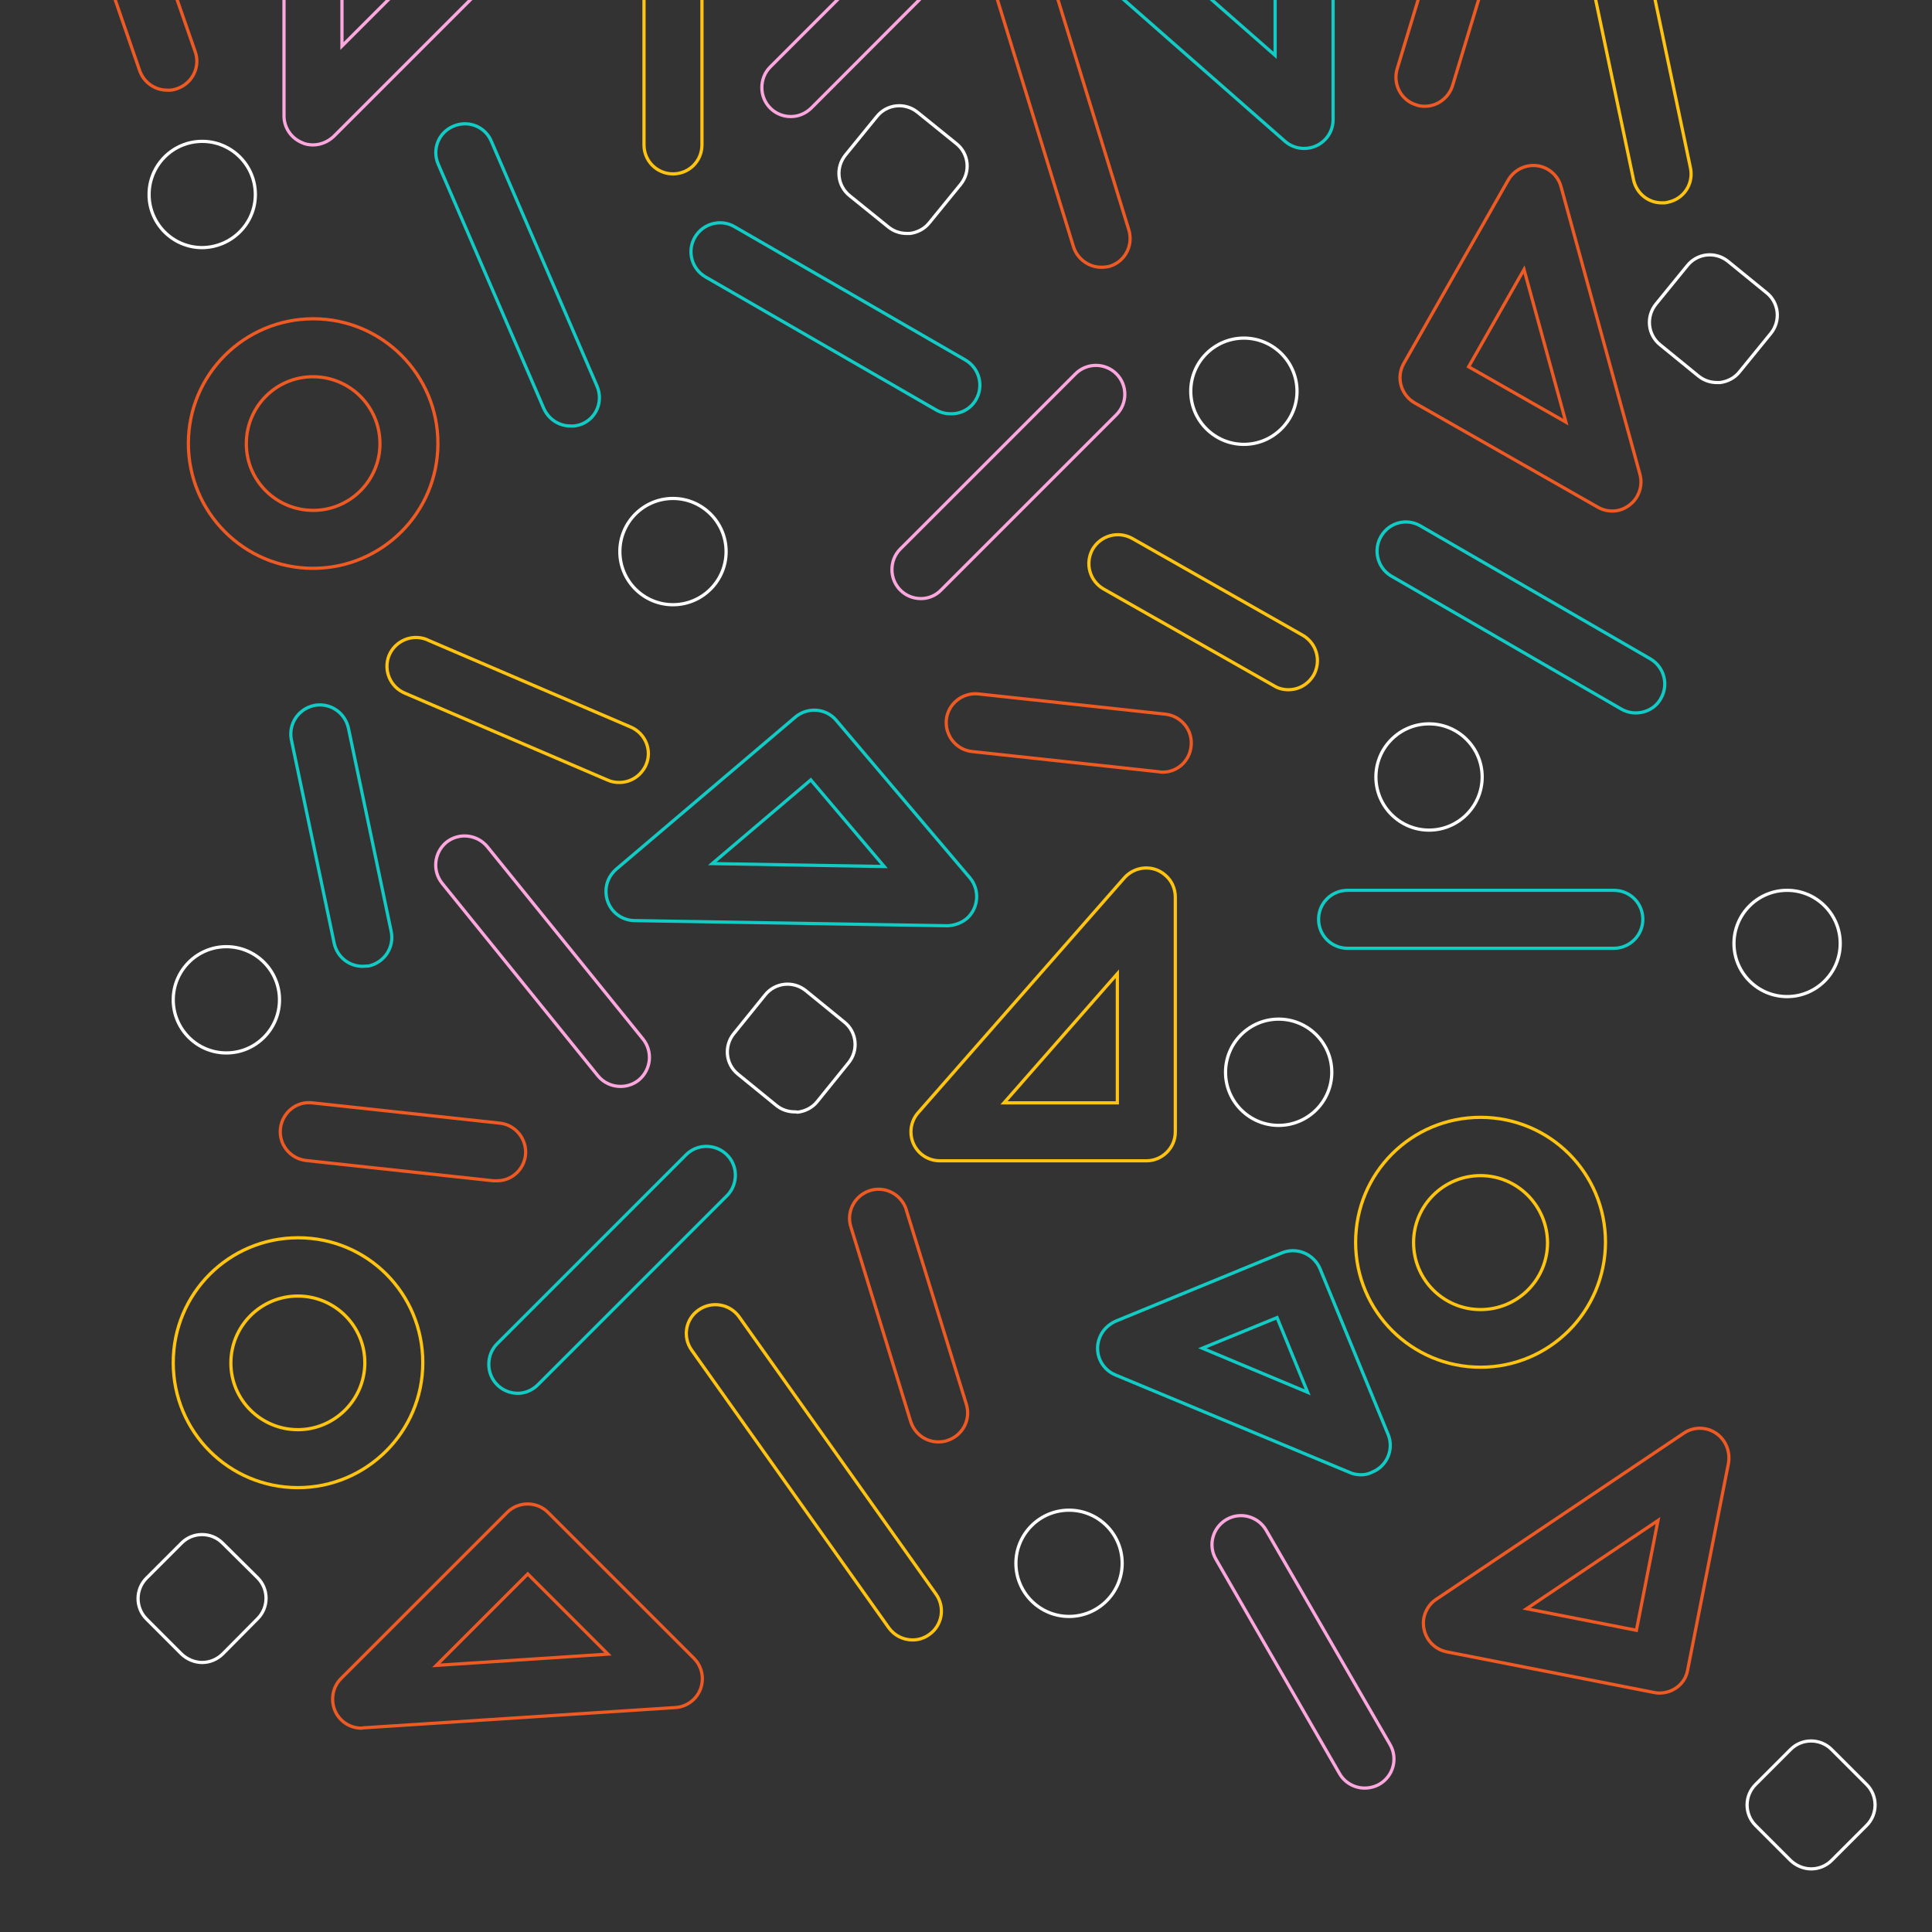 <?xml version="1.0" encoding="utf-8"?>
<!-- Generator: Adobe Illustrator 22.1.0, SVG Export Plug-In . SVG Version: 6.00 Build 0)  -->
<svg version="1.1" id="Layer_1" xmlns="http://www.w3.org/2000/svg" xmlns:xlink="http://www.w3.org/1999/xlink" x="0px" y="0px"
	 viewBox="0 0 600 600" style="enable-background:new 0 0 600 600;" xml:space="preserve">
<rect x="0" y="0" width="600" height="600" fill="#333333" stroke="none"/>
<style type="text/css">
	.st0{fill:none;stroke:#EE5A24;stroke-miterlimit:10;}
	.st1{fill:none;stroke:#FFC312;stroke-miterlimit:10;}
	.st2{fill:none;stroke:#FDA7DF;stroke-miterlimit:10;}
	.st3{fill:none;stroke:#12CBC4;stroke-miterlimit:10;}
	.st4{fill:none;stroke:#FFFFFF;stroke-miterlimit:10;}
</style>
<title>Artboard 1</title>
<path class="st0" d="M342,83c-3.9,0-7.4-2.6-8.6-6.3l-25-81.2c-1.5-4.8,1.2-9.8,6-11.2c0,0,0,0,0,0c4.8-1.5,9.8,1.2,11.2,6
	c0,0,0,0,0,0l25,81.2c1.4,4.8-1.3,9.8-6,11.2C343.8,82.9,342.9,83,342,83z"/>
<path class="st0" d="M51.9,28c-3.8,0-7.2-2.4-8.5-6L27.5-24c-1.7-4.7,0.8-9.8,5.5-11.5c0,0,0,0,0.1,0c4.7-1.6,9.8,0.9,11.5,5.5
	l16,46c1.7,4.7-0.8,9.8-5.5,11.5C54,27.9,53,28.1,51.9,28L51.9,28z"/>
<path class="st0" d="M442.5,33c-0.9,0-1.8-0.1-2.6-0.4c-4.8-1.4-7.4-6.5-6-11.2l17-56c1.4-4.8,6.5-7.4,11.2-6c0,0,0,0,0,0
	c4.8,1.4,7.4,6.5,6,11.2l-17,56C449.9,30.4,446.4,33,442.5,33z"/>
<path class="st0" d="M500.7,158.7c-1.6,0-3.1-0.4-4.5-1.2l-56.9-32.4c-4.3-2.5-5.8-8-3.3-12.3l32.4-56.9c2.5-4.3,8-5.8,12.3-3.3
	c2,1.2,3.5,3.1,4.1,5.4l24.5,89.3c1.3,4.8-1.5,9.7-6.3,11.1C502.3,158.6,501.5,158.7,500.7,158.7L500.7,158.7z M456.1,113.9
	l30.2,17.2l-13-47.4L456.1,113.9z"/>
<path class="st0" d="M291.4,447.8c-4,0-7.4-2.6-8.6-6.4l-18.5-60.2c-1.6-4.7,1-9.8,5.7-11.4c4.7-1.6,9.8,1,11.4,5.7
	c0,0.1,0.1,0.3,0.1,0.4l18.6,60.2c1.5,4.8-1.2,9.8-6,11.3C293.2,447.7,292.3,447.8,291.4,447.8L291.4,447.8z"/>
<path class="st0" d="M154.2,366.7c-0.3,0-0.7,0-1,0L95,360.4c-4.9-0.6-8.5-5-7.9-10c0.6-4.9,5-8.5,9.9-7.9l0,0l58.2,6.3
	c4.9,0.5,8.5,5,8,9.9C162.7,363.3,158.8,366.8,154.2,366.7L154.2,366.7z"/>
<path class="st0" d="M361.1,239.8c-0.3,0-0.7,0-1-0.1l-58.2-6.3c-4.9-0.5-8.5-5-8-9.9c0.5-4.9,5-8.5,9.9-8l0,0l58.2,6.3
	c4.9,0.6,8.5,5,7.9,10C369.4,236.4,365.6,239.8,361.1,239.8L361.1,239.8z"/>
<path class="st0" d="M515.3,525.8c-0.6,0-1.2-0.1-1.7-0.2L449.3,513c-4.9-1-8-5.7-7.1-10.6c0.5-2.3,1.8-4.4,3.8-5.7l76.9-51.6
	c4.1-2.8,9.7-1.7,12.5,2.5c1.3,2,1.8,4.4,1.4,6.8l-12.7,64.3C523.4,522.8,519.7,525.8,515.3,525.8L515.3,525.8z M474.1,499.6
	l34.1,6.7l6.7-34.1L474.1,499.6z"/>
<path class="st0" d="M97.2,176.5c-21.4,0-38.7-17.4-38.7-38.8c0-21.4,17.4-38.7,38.8-38.7c21.4,0,38.7,17.4,38.7,38.7
	C136,159.2,118.6,176.5,97.2,176.5z M97.2,117c-11.5,0-20.7,9.3-20.7,20.8s9.3,20.7,20.8,20.7c11.4,0,20.7-9.3,20.7-20.7
	C118,126.3,108.7,117,97.2,117z"/>
<path class="st0" d="M112.3,536.7c-5,0-9-4-9-9c0-2.4,0.9-4.7,2.6-6.4l51.6-51.6c3.5-3.5,9.2-3.5,12.7,0c0,0,0,0,0,0l45.3,45.3
	c3.5,3.5,3.5,9.2,0,12.7c-1.5,1.5-3.6,2.5-5.8,2.6l-96.9,6.3L112.3,536.7z M163.9,488.8l-28.4,28.4l53.3-3.5L163.9,488.8z"/>
<path class="st1" d="M356,360.5h-64.1c-5,0-9-4-9-9c0-2.2,0.8-4.3,2.2-5.9l64.1-73c3.3-3.7,9-4.1,12.7-0.8c2,1.7,3.1,4.2,3.1,6.8v73
	C365,356.4,361,360.5,356,360.5z M311.8,342.5H347v-40.1L311.8,342.5z"/>
<path class="st1" d="M209,54c-5,0-9-4-9-9v-77c0-5,4-9,9-9s9,4,9,9v77C218,50,214,54,209,54z"/>
<path class="st1" d="M516.1,63c-4.3,0-7.9-3-8.8-7.2l-20-95.1c-1-4.9,2.1-9.6,7-10.6c0,0,0,0,0,0c4.9-1,9.6,2.1,10.7,7c0,0,0,0,0,0
	l20,95.1c1,4.9-2.1,9.6-7,10.6c0,0,0,0,0,0C517.4,63,516.8,63,516.1,63z"/>
<path class="st1" d="M192.3,243c-1.2,0-2.4-0.2-3.5-0.7l-63-27c-4.6-1.9-6.8-7.1-5-11.7c1.9-4.6,7.1-6.8,11.7-5
	c0.1,0,0.2,0.1,0.4,0.2l63,27c4.6,2,6.7,7.3,4.7,11.8C199.1,240.9,195.9,243,192.3,243z"/>
<path class="st1" d="M283.4,509.3c-2.9,0-5.7-1.4-7.4-3.8l-61.2-86.2c-2.9-4.1-1.9-9.7,2.2-12.5c4-2.8,9.6-1.9,12.5,2.1l61.2,86.2
	c2.9,4.1,1.9,9.7-2.1,12.5C287.1,508.7,285.3,509.3,283.4,509.3L283.4,509.3z"/>
<path class="st1" d="M400.1,214.2c-1.6,0-3.1-0.4-4.4-1.2l-53-30.1c-4.3-2.5-5.8-7.9-3.4-12.3c2.5-4.3,7.9-5.8,12.3-3.4l53,30.1
	c4.3,2.5,5.8,7.9,3.4,12.3C406.3,212.5,403.4,214.2,400.1,214.2L400.1,214.2z"/>
<path class="st1" d="M92.5,462c-21.4,0-38.7-17.3-38.7-38.8s17.3-38.8,38.8-38.8s38.7,17.3,38.7,38.8
	C131.3,444.6,113.9,462,92.5,462z M92.5,402.5c-11.5,0-20.8,9.3-20.8,20.8S81.1,444,92.5,444s20.8-9.3,20.8-20.8l0,0
	C113.3,411.8,104,402.5,92.5,402.5L92.5,402.5z"/>
<path class="st1" d="M459.8,424.6c-21.4,0-38.8-17.3-38.8-38.8s17.3-38.8,38.8-38.8s38.8,17.3,38.8,38.8l0,0
	C498.5,407.3,481.2,424.6,459.8,424.6z M459.8,365.1c-11.5,0-20.8,9.3-20.8,20.8s9.3,20.8,20.8,20.8s20.8-9.3,20.8-20.8l0,0
	C480.5,374.4,471.2,365.1,459.8,365.1z"/>
<path class="st2" d="M97.2,45c-1.2,0-2.4-0.2-3.4-0.7c-3.4-1.4-5.6-4.7-5.6-8.3v-55.8c0-5,4-9,9-9H153c3.6,0,6.9,2.2,8.3,5.6
	c1.4,3.4,0.6,7.2-1.9,9.8l-55.8,55.8C101.9,44,99.6,45,97.2,45z M106.2-10.8v25.1l25.1-25.1L106.2-10.8z"/>
<path class="st2" d="M245.6,36.2c-5,0-9-4-9-9c0-2.4,0.9-4.7,2.6-6.4l54.4-54.4c3.5-3.5,9.2-3.5,12.7,0c3.5,3.5,3.5,9.2,0,12.7
	c0,0,0,0,0,0L252,33.5C250.3,35.2,248,36.2,245.6,36.2z"/>
<path class="st2" d="M192.7,337.4c-2.7,0-5.3-1.2-7-3.3l-48.4-59.8c-3.1-3.9-2.5-9.5,1.3-12.7c3.9-3.1,9.5-2.5,12.7,1.3l48.4,59.8
	c3.1,3.9,2.5,9.5-1.3,12.7C196.8,336.7,194.8,337.4,192.7,337.4L192.7,337.4z"/>
<path class="st2" d="M286,185.9c-5,0-9-4-9-9c0-2.4,0.9-4.7,2.6-6.4l54.4-54.4c3.5-3.5,9.2-3.5,12.7,0c3.5,3.5,3.5,9.2,0,12.7
	l-54.4,54.4C290.7,184.9,288.4,185.9,286,185.9z"/>
<path class="st2" d="M423.8,555.3c-3.2,0-6.2-1.7-7.8-4.5l-38.4-66.6c-2.5-4.3-1-9.8,3.3-12.3c4.3-2.5,9.8-1,12.3,3.3l38.5,66.6
	c2.5,4.3,1,9.8-3.3,12.3C427,554.9,425.4,555.3,423.8,555.3L423.8,555.3z"/>
<path class="st3" d="M405,46.1c-2.2,0-4.3-0.8-5.9-2.2l-73-64.1c-2.8-2.5-3.8-6.4-2.5-9.9c1.3-3.5,4.7-5.8,8.4-5.8h73c5,0,9,4,9,9
	v64.1C414,42.1,410,46.1,405,46.1z M355.9-18L396,17.2V-18H355.9z"/>
<path class="st3" d="M294.3,287.5h-0.2l-97.1-1.6c-5-0.1-8.9-4.2-8.8-9.2c0-2.6,1.2-5,3.1-6.7l55.7-47.3c3.8-3.2,9.5-2.8,12.7,1
	l41.5,48.9c3.2,3.8,2.7,9.5-1,12.7C298.5,286.7,296.4,287.4,294.3,287.5L294.3,287.5z M221.2,268.2l53.4,0.9l-22.8-26.9L221.2,268.2
	z"/>
<path class="st3" d="M422.7,458c-1.2,0-2.4-0.2-3.5-0.7L346.4,427c-4.6-1.9-6.8-7.2-4.8-11.8c0.9-2.2,2.7-3.9,4.9-4.9l51.6-21.2
	c4.6-1.9,9.8,0.3,11.8,4.8l21.2,51.6c1.9,4.6-0.4,9.9-5,11.7C425,457.8,423.8,458,422.7,458z M373.4,418.7l32.7,13.7l-9.5-23.2
	L373.4,418.7z"/>
<path class="st3" d="M501.2,294.5h-82.7c-5,0-9-4-9-9s4-9,9-9h82.7c5,0,9,4,9,9S506.1,294.5,501.2,294.5z"/>
<path class="st3" d="M177.2,132.3c-3.6,0-6.8-2.1-8.3-5.4l-32.8-75.9c-2-4.6,0.1-9.9,4.7-11.8c4.6-2,9.9,0.1,11.8,4.7l32.8,76
	c2,4.6-0.1,9.9-4.7,11.8C179.6,132.1,178.4,132.4,177.2,132.3L177.2,132.3z"/>
<path class="st3" d="M295.2,128.5c-1.6,0-3.1-0.4-4.5-1.2L219.1,86c-4.3-2.5-5.8-8-3.3-12.3s8-5.8,12.3-3.3l71.7,41.4
	c4.3,2.5,5.8,8,3.3,12.3C301.5,126.9,298.5,128.6,295.2,128.5L295.2,128.5z"/>
<path class="st3" d="M160.8,432.7c-5,0-9-4-9-9c0-2.4,0.9-4.7,2.6-6.4l58.5-58.5c3.4-3.6,9.1-3.7,12.7-0.3c3.6,3.4,3.7,9.1,0.3,12.7
	c-0.1,0.1-0.2,0.2-0.3,0.3L167.1,430C165.4,431.7,163.2,432.7,160.8,432.7z"/>
<path class="st3" d="M508,221.4c-1.6,0-3.1-0.4-4.5-1.2l-71.6-41.4c-4.2-2.6-5.5-8.2-2.9-12.4c2.5-4.1,7.7-5.5,11.9-3.2l71.6,41.4
	c4.3,2.5,5.8,8,3.3,12.3C514.3,219.7,511.3,221.4,508,221.4z"/>
<path class="st3" d="M112.6,300.1c-4.3,0-7.9-3-8.8-7.1l-13.3-63.2c-1-4.9,2.1-9.6,7-10.7c4.9-1,9.6,2.1,10.7,7l13.3,63.2
	c1,4.9-2.1,9.6-7,10.7C113.8,300,113.2,300.1,112.6,300.1L112.6,300.1z"/>
<path class="st4" d="M62.8,76.9c-9.1,0-16.5-7.4-16.5-16.5s7.4-16.5,16.5-16.5s16.5,7.4,16.5,16.5l0,0
	C79.3,69.5,71.9,76.8,62.8,76.9z"/>
<path class="st4" d="M397.1,349.5c-9.1,0-16.5-7.4-16.5-16.5s7.4-16.5,16.5-16.5s16.5,7.4,16.5,16.5l0,0
	C413.6,342.1,406.2,349.5,397.1,349.5z"/>
<path class="st4" d="M386.3,138c-9.1,0-16.5-7.4-16.5-16.5s7.4-16.5,16.5-16.5s16.5,7.4,16.5,16.5C402.8,130.6,395.4,138,386.3,138z
	"/>
<path class="st4" d="M62.8,516.3c-2.4,0-4.7-1-6.4-2.6l-10.9-10.9c-3.5-3.5-3.5-9.2,0-12.7l10.9-10.9c3.5-3.5,9.2-3.5,12.7,0
	c0,0,0,0,0,0L80,490c3.5,3.5,3.5,9.2,0,12.7l-10.8,10.9C67.5,515.3,65.2,516.3,62.8,516.3z"/>
<path class="st4" d="M562.5,580.4c-2.4,0-4.7-1-6.4-2.6l-10.9-10.9c-3.5-3.5-3.5-9.2,0-12.7l10.9-10.9c3.5-3.5,9.2-3.5,12.7,0
	l10.9,10.9c3.5,3.5,3.5,9.2,0,12.7l-10.9,10.9C567.2,579.4,564.9,580.4,562.5,580.4z"/>
<path class="st4" d="M281.6,72.5c-2.1,0-4.1-0.7-5.7-2l-12-9.7c-3.9-3.1-4.5-8.8-1.3-12.7c0,0,0,0,0,0l9.7-11.9
	c3.1-3.9,8.8-4.5,12.7-1.3c0,0,0,0,0,0l12,9.7c3.9,3.1,4.5,8.8,1.3,12.7c0,0,0,0,0,0l-9.7,11.9c-1.5,1.9-3.7,3-6,3.3
	C282.2,72.5,281.9,72.5,281.6,72.5z"/>
<path class="st4" d="M70.3,327c-9.1,0-16.5-7.4-16.5-16.5S61.2,294,70.3,294s16.5,7.4,16.5,16.5l0,0C86.8,319.6,79.4,327,70.3,327z"
	/>
<path class="st4" d="M443.8,257.8c-9.1,0-16.5-7.4-16.5-16.5s7.4-16.5,16.5-16.5s16.5,7.4,16.5,16.5l0,0
	C460.3,250.4,452.9,257.8,443.8,257.8z"/>
<path class="st4" d="M555,309.5c-9.1,0-16.5-7.4-16.5-16.5c0-9.1,7.4-16.5,16.5-16.5c9.1,0,16.5,7.4,16.5,16.5c0,0,0,0,0,0
	C571.5,302.1,564.1,309.5,555,309.5z"/>
<path class="st4" d="M209,187.8c-9.1,0-16.5-7.4-16.5-16.5s7.4-16.5,16.5-16.5s16.5,7.4,16.5,16.5
	C225.5,180.4,218.1,187.8,209,187.8z"/>
<path class="st4" d="M246.8,345.3c-2.1,0-4.1-0.7-5.7-2l-11.9-9.7c-3.9-3.1-4.4-8.8-1.3-12.6l9.7-12c3.1-3.9,8.8-4.5,12.7-1.3
	c0,0,0,0,0,0l11.9,9.7c3.9,3.1,4.5,8.8,1.3,12.7c0,0,0,0,0,0l-9.7,12c-1.5,1.9-3.7,3-6.1,3.3C247.4,345.3,247.1,345.3,246.8,345.3z"
	/>
<path class="st4" d="M533.2,118.8c-2.1,0-4.1-0.7-5.7-2l-11.9-9.7c-3.9-3.1-4.5-8.8-1.3-12.7c0,0,0,0,0,0l9.7-11.9
	c3.1-3.9,8.8-4.5,12.7-1.3l11.9,9.7c3.9,3.1,4.5,8.8,1.3,12.7c0,0,0,0,0,0l-9.7,11.9c-1.5,1.9-3.7,3-6,3.3
	C533.8,118.8,533.5,118.8,533.2,118.8z"/>
<path class="st4" d="M332,502c-9.1,0-16.5-7.4-16.5-16.5S322.9,469,332,469s16.5,7.4,16.5,16.5l0,0C348.5,494.6,341.1,502,332,502z"
	/>
</svg>
